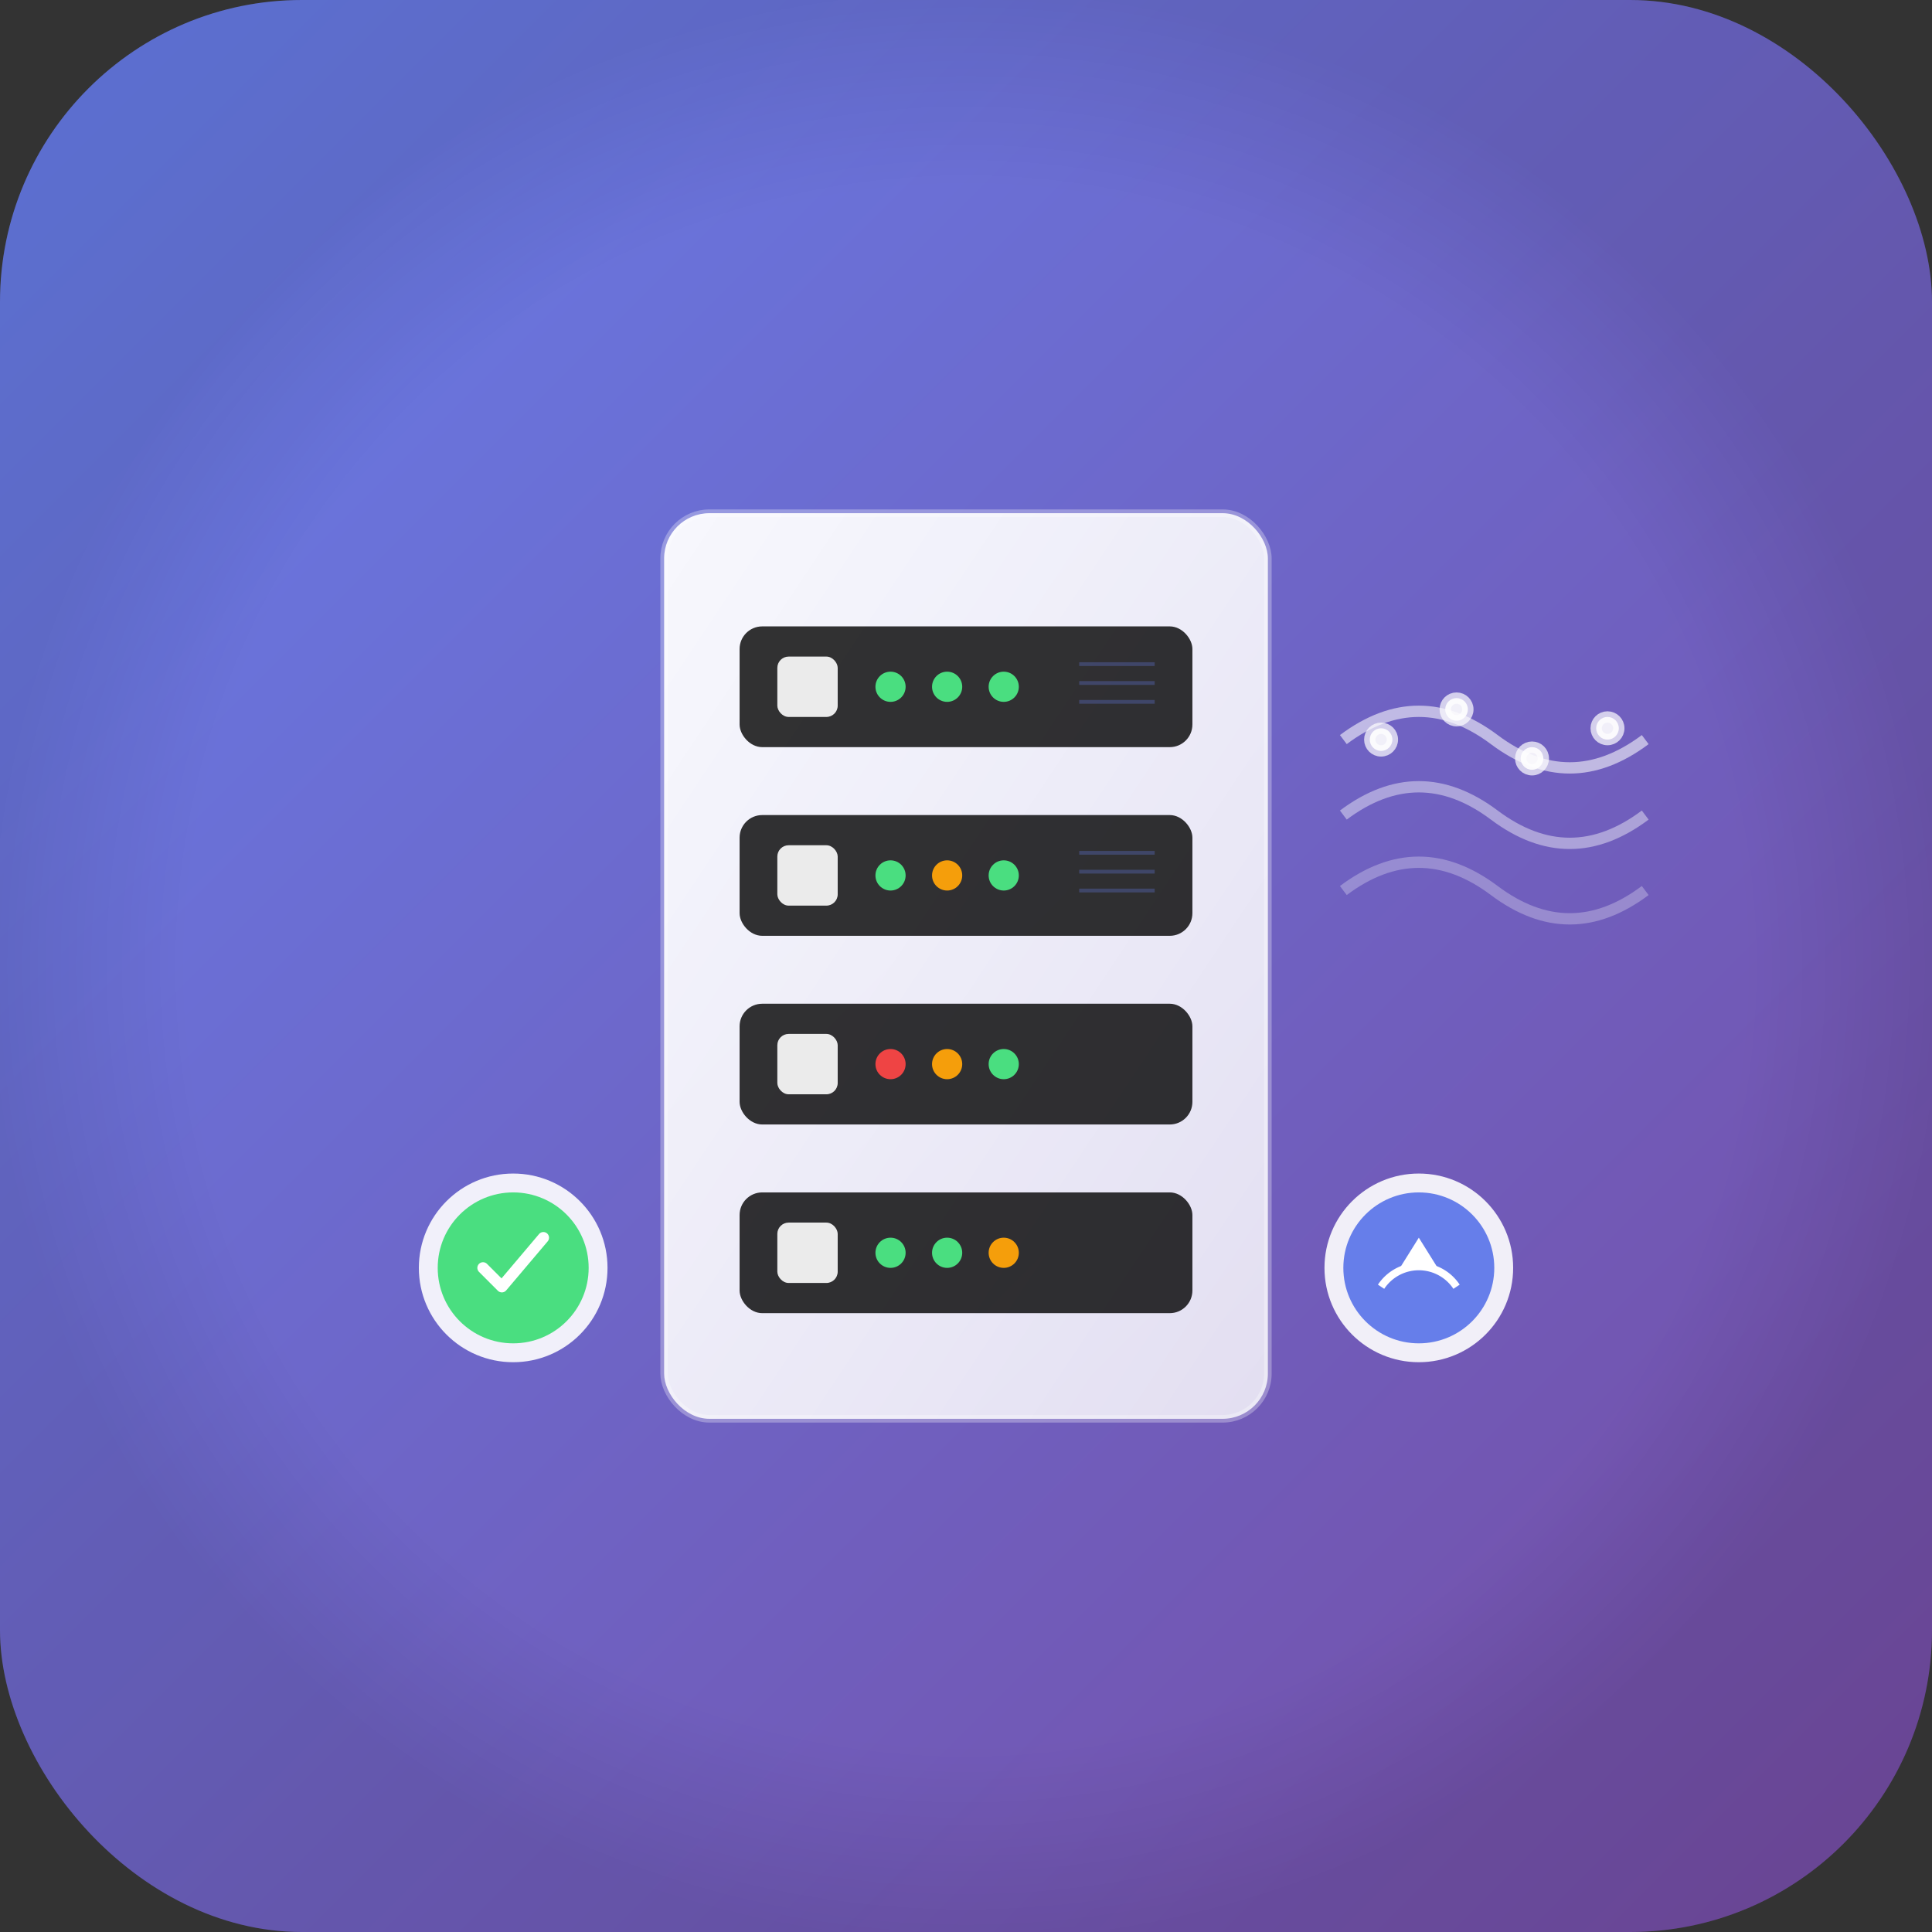 <?xml version="1.0" encoding="UTF-8"?>
<svg width="512" height="512" viewBox="0 0 512 512" xmlns="http://www.w3.org/2000/svg">
  <rect x="0" y="0" width="512" height="512" fill="#333333" stroke="none"/>
  <defs>
    <!-- Main gradient background -->
    <linearGradient id="iconBgGradient" x1="0%" y1="0%" x2="100%" y2="100%">
      <stop offset="0%" style="stop-color:#667eea;stop-opacity:1" />
      <stop offset="100%" style="stop-color:#764ba2;stop-opacity:1" />
    </linearGradient>
    
    <!-- Icon element gradient -->
    <linearGradient id="iconElementGradient" x1="0%" y1="0%" x2="100%" y2="100%">
      <stop offset="0%" style="stop-color:#ffffff;stop-opacity:0.95" />
      <stop offset="100%" style="stop-color:#ffffff;stop-opacity:0.8" />
    </linearGradient>
    
    <!-- Shadow gradient -->
    <radialGradient id="shadowGradient" cx="50%" cy="50%" r="50%">
      <stop offset="0%" style="stop-color:rgba(0,0,0,0);stop-opacity:1" />
      <stop offset="80%" style="stop-color:rgba(0,0,0,0);stop-opacity:1" />
      <stop offset="100%" style="stop-color:rgba(0,0,0,0.1);stop-opacity:1" />
    </radialGradient>
  </defs>
  
  <!-- Background with rounded corners -->
  <rect width="512" height="512" rx="80" fill="url(#iconBgGradient)"/>
  
  <!-- Subtle shadow overlay -->
  <rect width="512" height="512" rx="80" fill="url(#shadowGradient)"/>
  
  <!-- Main icon content -->
  <g transform="translate(256, 256)">
    
    <!-- Server rack main structure -->
    <g transform="translate(-80, -120)">
      <!-- Main server cabinet -->
      <rect x="0" y="0" width="160" height="240" rx="12" fill="url(#iconElementGradient)" stroke="rgba(255,255,255,0.3)" stroke-width="2"/>
      
      <!-- Server units -->
      <g fill="rgba(102, 126, 234, 0.7)">
        <!-- Unit 1 -->
        <rect x="20" y="30" width="120" height="32" rx="6" fill="currentColor" opacity="0.8"/>
        <rect x="30" y="38" width="16" height="16" rx="3" fill="rgba(255,255,255,0.9)"/>
        <circle cx="60" cy="46" r="4" fill="#4ade80"/>
        <circle cx="75" cy="46" r="4" fill="#4ade80"/>
        <circle cx="90" cy="46" r="4" fill="#4ade80"/>
        
        <!-- Unit 2 -->
        <rect x="20" y="80" width="120" height="32" rx="6" fill="currentColor" opacity="0.8"/>
        <rect x="30" y="88" width="16" height="16" rx="3" fill="rgba(255,255,255,0.9)"/>
        <circle cx="60" cy="96" r="4" fill="#4ade80"/>
        <circle cx="75" cy="96" r="4" fill="#f59e0b"/>
        <circle cx="90" cy="96" r="4" fill="#4ade80"/>
        
        <!-- Unit 3 -->
        <rect x="20" y="130" width="120" height="32" rx="6" fill="currentColor" opacity="0.8"/>
        <rect x="30" y="138" width="16" height="16" rx="3" fill="rgba(255,255,255,0.9)"/>
        <circle cx="60" cy="146" r="4" fill="#ef4444"/>
        <circle cx="75" cy="146" r="4" fill="#f59e0b"/>
        <circle cx="90" cy="146" r="4" fill="#4ade80"/>
        
        <!-- Unit 4 -->
        <rect x="20" y="180" width="120" height="32" rx="6" fill="currentColor" opacity="0.8"/>
        <rect x="30" y="188" width="16" height="16" rx="3" fill="rgba(255,255,255,0.9)"/>
        <circle cx="60" cy="196" r="4" fill="#4ade80"/>
        <circle cx="75" cy="196" r="4" fill="#4ade80"/>
        <circle cx="90" cy="196" r="4" fill="#f59e0b"/>
      </g>
      
      <!-- Ventilation grilles -->
      <g stroke="rgba(102, 126, 234, 0.3)" stroke-width="1" fill="none">
        <line x1="110" y1="40" x2="130" y2="40"/>
        <line x1="110" y1="45" x2="130" y2="45"/>
        <line x1="110" y1="50" x2="130" y2="50"/>
        
        <line x1="110" y1="90" x2="130" y2="90"/>
        <line x1="110" y1="95" x2="130" y2="95"/>
        <line x1="110" y1="100" x2="130" y2="100"/>
      </g>
    </g>
    
    <!-- Monitoring waves/signals -->
    <g transform="translate(100, -60)" stroke="rgba(255,255,255,0.7)" stroke-width="3" fill="none">
      <!-- Signal waves -->
      <path d="M 0 0 Q 20 -15 40 0 Q 60 15 80 0" opacity="0.8"/>
      <path d="M 0 20 Q 20 5 40 20 Q 60 35 80 20" opacity="0.6"/>
      <path d="M 0 40 Q 20 25 40 40 Q 60 55 80 40" opacity="0.4"/>
      
      <!-- Data points -->
      <circle cx="10" cy="0" r="3" fill="rgba(255,255,255,0.9)"/>
      <circle cx="30" cy="-8" r="3" fill="rgba(255,255,255,0.9)"/>
      <circle cx="50" cy="5" r="3" fill="rgba(255,255,255,0.9)"/>
      <circle cx="70" cy="-3" r="3" fill="rgba(255,255,255,0.9)"/>
    </g>
    
    <!-- Health check indicator -->
    <g transform="translate(-120, 80)">
      <!-- Health badge background -->
      <circle cx="0" cy="0" r="25" fill="rgba(255,255,255,0.9)"/>
      <circle cx="0" cy="0" r="20" fill="#4ade80"/>
      
      <!-- Checkmark -->
      <path d="M -8 0 L -3 5 L 8 -8" stroke="white" stroke-width="3" fill="none" stroke-linecap="round" stroke-linejoin="round"/>
    </g>
    
    <!-- Performance indicator -->
    <g transform="translate(120, 80)">
      <!-- Performance badge background -->
      <circle cx="0" cy="0" r="25" fill="rgba(255,255,255,0.9)"/>
      <circle cx="0" cy="0" r="20" fill="#667eea"/>
      
      <!-- Performance icon (speedometer) -->
      <path d="M -10 5 A 12 12 0 0 1 10 5" stroke="white" stroke-width="2" fill="none"/>
      <path d="M -5 0 L 0 -8 L 5 0" fill="white"/>
    </g>
    
  </g>
</svg>
